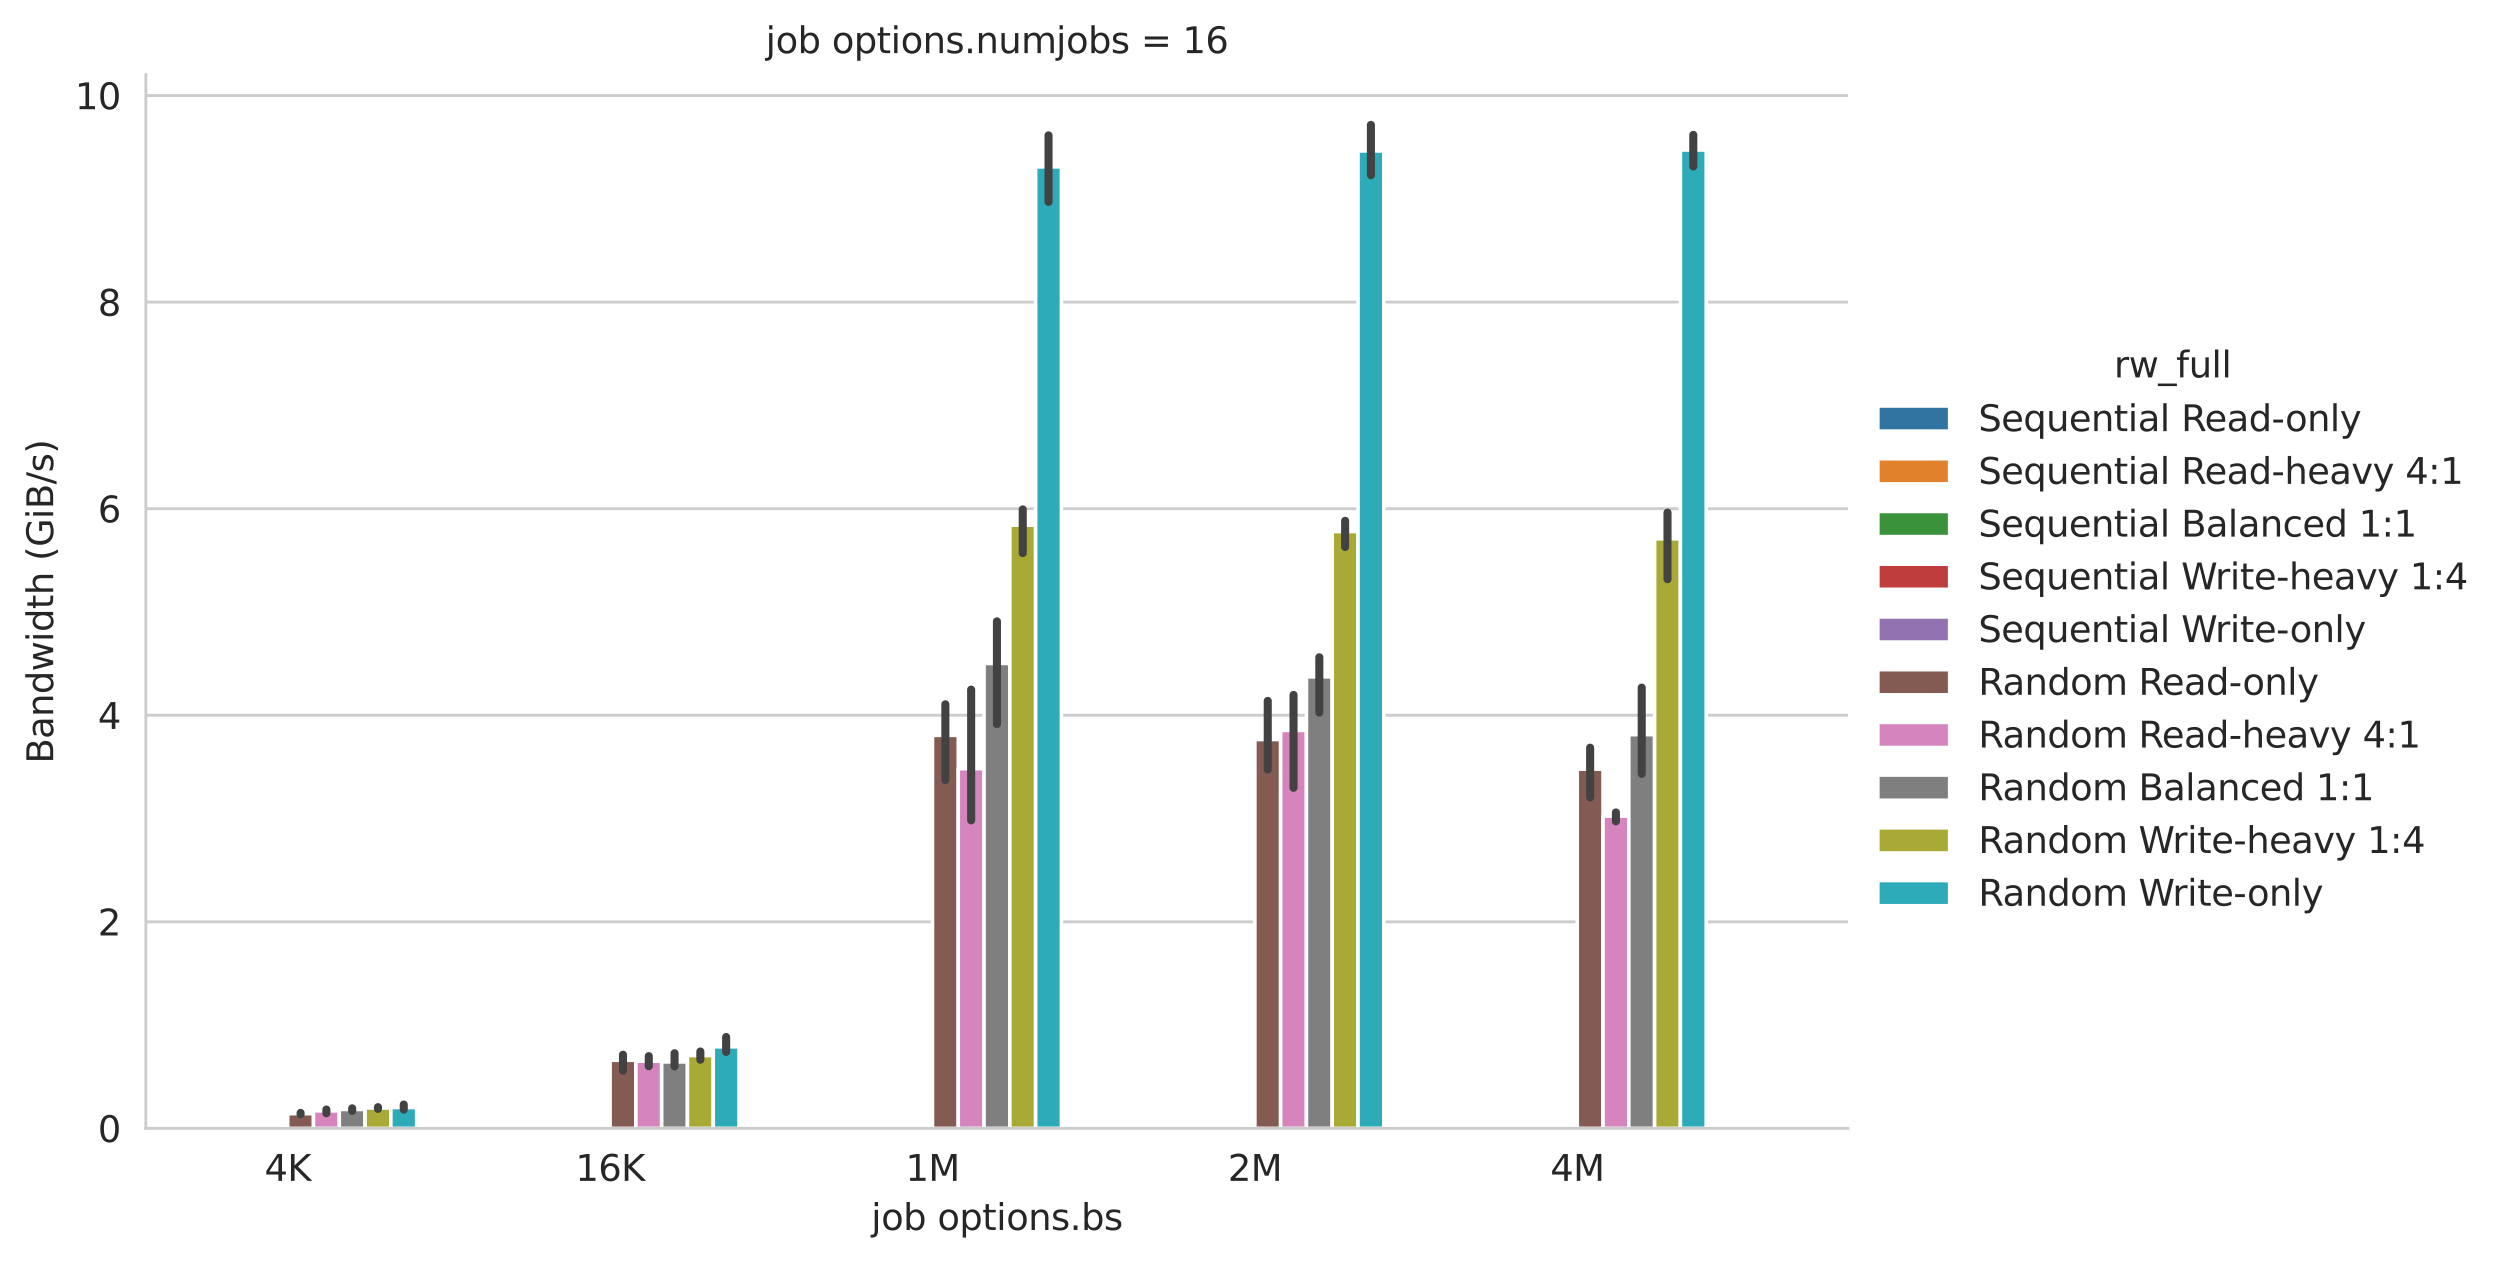<?xml version="1.0" encoding="utf-8" standalone="no"?>
<!DOCTYPE svg PUBLIC "-//W3C//DTD SVG 1.1//EN"
  "http://www.w3.org/Graphics/SVG/1.1/DTD/svg11.dtd">
<svg xmlns:xlink="http://www.w3.org/1999/xlink" width="695.94pt" height="351.675pt" viewBox="0 0 695.94 351.675" xmlns="http://www.w3.org/2000/svg" version="1.1">
 <defs>
  <style type="text/css">*{stroke-linejoin: round; stroke-linecap: butt}</style>
 </defs>
 <g id="figure_1">
  <g id="patch_1">
   <path d="M 0 351.675 
L 695.94 351.675 
L 695.94 0 
L 0 0 
z
" style="fill: #ffffff"/>
  </g>
  <g id="axes_1">
   <g id="patch_2">
    <path d="M 40.603 314.118 
L 514.449 314.118 
L 514.449 20.798 
L 40.603 20.798 
z
" style="fill: #ffffff"/>
   </g>
   <g id="matplotlib.axis_1">
    <g id="xtick_1">
     <g id="text_1">
      <!-- 4K -->
      <g style="fill: #262626" transform="translate(73.63 328.717) scale(0.1 -0.1)">
       <defs>
        <path id="DejaVuSans-34" d="M 2419 4116 
L 825 1625 
L 2419 1625 
L 2419 4116 
z
M 2253 4666 
L 3047 4666 
L 3047 1625 
L 3713 1625 
L 3713 1100 
L 3047 1100 
L 3047 0 
L 2419 0 
L 2419 1100 
L 313 1100 
L 313 1709 
L 2253 4666 
z
" transform="scale(0.016)"/>
        <path id="DejaVuSans-4b" d="M 628 4666 
L 1259 4666 
L 1259 2694 
L 3353 4666 
L 4166 4666 
L 1850 2491 
L 4331 0 
L 3500 0 
L 1259 2247 
L 1259 0 
L 628 0 
L 628 4666 
z
" transform="scale(0.016)"/>
       </defs>
       <use xlink:href="#DejaVuSans-34"/>
       <use xlink:href="#DejaVuSans-4b" x="63.623"/>
      </g>
     </g>
    </g>
    <g id="xtick_2">
     <g id="text_2">
      <!-- 16K -->
      <g style="fill: #262626" transform="translate(160.192 328.717) scale(0.1 -0.1)">
       <defs>
        <path id="DejaVuSans-31" d="M 794 531 
L 1825 531 
L 1825 4091 
L 703 3866 
L 703 4441 
L 1819 4666 
L 2450 4666 
L 2450 531 
L 3481 531 
L 3481 0 
L 794 0 
L 794 531 
z
" transform="scale(0.016)"/>
        <path id="DejaVuSans-36" d="M 2113 2584 
Q 1688 2584 1439 2293 
Q 1191 2003 1191 1497 
Q 1191 994 1439 701 
Q 1688 409 2113 409 
Q 2538 409 2786 701 
Q 3034 994 3034 1497 
Q 3034 2003 2786 2293 
Q 2538 2584 2113 2584 
z
M 3366 4563 
L 3366 3988 
Q 3128 4100 2886 4159 
Q 2644 4219 2406 4219 
Q 1781 4219 1451 3797 
Q 1122 3375 1075 2522 
Q 1259 2794 1537 2939 
Q 1816 3084 2150 3084 
Q 2853 3084 3261 2657 
Q 3669 2231 3669 1497 
Q 3669 778 3244 343 
Q 2819 -91 2113 -91 
Q 1303 -91 875 529 
Q 447 1150 447 2328 
Q 447 3434 972 4092 
Q 1497 4750 2381 4750 
Q 2619 4750 2861 4703 
Q 3103 4656 3366 4563 
z
" transform="scale(0.016)"/>
       </defs>
       <use xlink:href="#DejaVuSans-31"/>
       <use xlink:href="#DejaVuSans-36" x="63.623"/>
       <use xlink:href="#DejaVuSans-4b" x="127.246"/>
      </g>
     </g>
    </g>
    <g id="xtick_3">
     <g id="text_3">
      <!-- 1M -->
      <g style="fill: #262626" transform="translate(252.082 328.717) scale(0.1 -0.1)">
       <defs>
        <path id="DejaVuSans-4d" d="M 628 4666 
L 1569 4666 
L 2759 1491 
L 3956 4666 
L 4897 4666 
L 4897 0 
L 4281 0 
L 4281 4097 
L 3078 897 
L 2444 897 
L 1241 4097 
L 1241 0 
L 628 0 
L 628 4666 
z
" transform="scale(0.016)"/>
       </defs>
       <use xlink:href="#DejaVuSans-31"/>
       <use xlink:href="#DejaVuSans-4d" x="63.623"/>
      </g>
     </g>
    </g>
    <g id="xtick_4">
     <g id="text_4">
      <!-- 2M -->
      <g style="fill: #262626" transform="translate(341.825 328.717) scale(0.1 -0.1)">
       <defs>
        <path id="DejaVuSans-32" d="M 1228 531 
L 3431 531 
L 3431 0 
L 469 0 
L 469 531 
Q 828 903 1448 1529 
Q 2069 2156 2228 2338 
Q 2531 2678 2651 2914 
Q 2772 3150 2772 3378 
Q 2772 3750 2511 3984 
Q 2250 4219 1831 4219 
Q 1534 4219 1204 4116 
Q 875 4013 500 3803 
L 500 4441 
Q 881 4594 1212 4672 
Q 1544 4750 1819 4750 
Q 2544 4750 2975 4387 
Q 3406 4025 3406 3419 
Q 3406 3131 3298 2873 
Q 3191 2616 2906 2266 
Q 2828 2175 2409 1742 
Q 1991 1309 1228 531 
z
" transform="scale(0.016)"/>
       </defs>
       <use xlink:href="#DejaVuSans-32"/>
       <use xlink:href="#DejaVuSans-4d" x="63.623"/>
      </g>
     </g>
    </g>
    <g id="xtick_5">
     <g id="text_5">
      <!-- 4M -->
      <g style="fill: #262626" transform="translate(431.569 328.717) scale(0.1 -0.1)">
       <use xlink:href="#DejaVuSans-34"/>
       <use xlink:href="#DejaVuSans-4d" x="63.623"/>
      </g>
     </g>
    </g>
    <g id="text_6">
     <!-- job options.bs -->
     <g style="fill: #262626" transform="translate(242.531 342.395) scale(0.1 -0.1)">
      <defs>
       <path id="DejaVuSans-6a" d="M 603 3500 
L 1178 3500 
L 1178 -63 
Q 1178 -731 923 -1031 
Q 669 -1331 103 -1331 
L -116 -1331 
L -116 -844 
L 38 -844 
Q 366 -844 484 -692 
Q 603 -541 603 -63 
L 603 3500 
z
M 603 4863 
L 1178 4863 
L 1178 4134 
L 603 4134 
L 603 4863 
z
" transform="scale(0.016)"/>
       <path id="DejaVuSans-6f" d="M 1959 3097 
Q 1497 3097 1228 2736 
Q 959 2375 959 1747 
Q 959 1119 1226 758 
Q 1494 397 1959 397 
Q 2419 397 2687 759 
Q 2956 1122 2956 1747 
Q 2956 2369 2687 2733 
Q 2419 3097 1959 3097 
z
M 1959 3584 
Q 2709 3584 3137 3096 
Q 3566 2609 3566 1747 
Q 3566 888 3137 398 
Q 2709 -91 1959 -91 
Q 1206 -91 779 398 
Q 353 888 353 1747 
Q 353 2609 779 3096 
Q 1206 3584 1959 3584 
z
" transform="scale(0.016)"/>
       <path id="DejaVuSans-62" d="M 3116 1747 
Q 3116 2381 2855 2742 
Q 2594 3103 2138 3103 
Q 1681 3103 1420 2742 
Q 1159 2381 1159 1747 
Q 1159 1113 1420 752 
Q 1681 391 2138 391 
Q 2594 391 2855 752 
Q 3116 1113 3116 1747 
z
M 1159 2969 
Q 1341 3281 1617 3432 
Q 1894 3584 2278 3584 
Q 2916 3584 3314 3078 
Q 3713 2572 3713 1747 
Q 3713 922 3314 415 
Q 2916 -91 2278 -91 
Q 1894 -91 1617 61 
Q 1341 213 1159 525 
L 1159 0 
L 581 0 
L 581 4863 
L 1159 4863 
L 1159 2969 
z
" transform="scale(0.016)"/>
       <path id="DejaVuSans-20" transform="scale(0.016)"/>
       <path id="DejaVuSans-70" d="M 1159 525 
L 1159 -1331 
L 581 -1331 
L 581 3500 
L 1159 3500 
L 1159 2969 
Q 1341 3281 1617 3432 
Q 1894 3584 2278 3584 
Q 2916 3584 3314 3078 
Q 3713 2572 3713 1747 
Q 3713 922 3314 415 
Q 2916 -91 2278 -91 
Q 1894 -91 1617 61 
Q 1341 213 1159 525 
z
M 3116 1747 
Q 3116 2381 2855 2742 
Q 2594 3103 2138 3103 
Q 1681 3103 1420 2742 
Q 1159 2381 1159 1747 
Q 1159 1113 1420 752 
Q 1681 391 2138 391 
Q 2594 391 2855 752 
Q 3116 1113 3116 1747 
z
" transform="scale(0.016)"/>
       <path id="DejaVuSans-74" d="M 1172 4494 
L 1172 3500 
L 2356 3500 
L 2356 3053 
L 1172 3053 
L 1172 1153 
Q 1172 725 1289 603 
Q 1406 481 1766 481 
L 2356 481 
L 2356 0 
L 1766 0 
Q 1100 0 847 248 
Q 594 497 594 1153 
L 594 3053 
L 172 3053 
L 172 3500 
L 594 3500 
L 594 4494 
L 1172 4494 
z
" transform="scale(0.016)"/>
       <path id="DejaVuSans-69" d="M 603 3500 
L 1178 3500 
L 1178 0 
L 603 0 
L 603 3500 
z
M 603 4863 
L 1178 4863 
L 1178 4134 
L 603 4134 
L 603 4863 
z
" transform="scale(0.016)"/>
       <path id="DejaVuSans-6e" d="M 3513 2113 
L 3513 0 
L 2938 0 
L 2938 2094 
Q 2938 2591 2744 2837 
Q 2550 3084 2163 3084 
Q 1697 3084 1428 2787 
Q 1159 2491 1159 1978 
L 1159 0 
L 581 0 
L 581 3500 
L 1159 3500 
L 1159 2956 
Q 1366 3272 1645 3428 
Q 1925 3584 2291 3584 
Q 2894 3584 3203 3211 
Q 3513 2838 3513 2113 
z
" transform="scale(0.016)"/>
       <path id="DejaVuSans-73" d="M 2834 3397 
L 2834 2853 
Q 2591 2978 2328 3040 
Q 2066 3103 1784 3103 
Q 1356 3103 1142 2972 
Q 928 2841 928 2578 
Q 928 2378 1081 2264 
Q 1234 2150 1697 2047 
L 1894 2003 
Q 2506 1872 2764 1633 
Q 3022 1394 3022 966 
Q 3022 478 2636 193 
Q 2250 -91 1575 -91 
Q 1294 -91 989 -36 
Q 684 19 347 128 
L 347 722 
Q 666 556 975 473 
Q 1284 391 1588 391 
Q 1994 391 2212 530 
Q 2431 669 2431 922 
Q 2431 1156 2273 1281 
Q 2116 1406 1581 1522 
L 1381 1569 
Q 847 1681 609 1914 
Q 372 2147 372 2553 
Q 372 3047 722 3315 
Q 1072 3584 1716 3584 
Q 2034 3584 2315 3537 
Q 2597 3491 2834 3397 
z
" transform="scale(0.016)"/>
       <path id="DejaVuSans-2e" d="M 684 794 
L 1344 794 
L 1344 0 
L 684 0 
L 684 794 
z
" transform="scale(0.016)"/>
      </defs>
      <use xlink:href="#DejaVuSans-6a"/>
      <use xlink:href="#DejaVuSans-6f" x="27.783"/>
      <use xlink:href="#DejaVuSans-62" x="88.965"/>
      <use xlink:href="#DejaVuSans-20" x="152.441"/>
      <use xlink:href="#DejaVuSans-6f" x="184.229"/>
      <use xlink:href="#DejaVuSans-70" x="245.41"/>
      <use xlink:href="#DejaVuSans-74" x="308.887"/>
      <use xlink:href="#DejaVuSans-69" x="348.096"/>
      <use xlink:href="#DejaVuSans-6f" x="375.879"/>
      <use xlink:href="#DejaVuSans-6e" x="437.061"/>
      <use xlink:href="#DejaVuSans-73" x="500.439"/>
      <use xlink:href="#DejaVuSans-2e" x="552.539"/>
      <use xlink:href="#DejaVuSans-62" x="584.326"/>
      <use xlink:href="#DejaVuSans-73" x="647.803"/>
     </g>
    </g>
   </g>
   <g id="matplotlib.axis_2">
    <g id="ytick_1">
     <g id="line2d_1">
      <path d="M 40.603 314.118 
L 514.449 314.118 
" clip-path="url(#pa5bc2e6217)" style="fill: none; stroke: #cccccc; stroke-width: 0.8; stroke-linecap: round"/>
     </g>
     <g id="text_7">
      <!-- 0 -->
      <g style="fill: #262626" transform="translate(27.241 317.918) scale(0.1 -0.1)">
       <defs>
        <path id="DejaVuSans-30" d="M 2034 4250 
Q 1547 4250 1301 3770 
Q 1056 3291 1056 2328 
Q 1056 1369 1301 889 
Q 1547 409 2034 409 
Q 2525 409 2770 889 
Q 3016 1369 3016 2328 
Q 3016 3291 2770 3770 
Q 2525 4250 2034 4250 
z
M 2034 4750 
Q 2819 4750 3233 4129 
Q 3647 3509 3647 2328 
Q 3647 1150 3233 529 
Q 2819 -91 2034 -91 
Q 1250 -91 836 529 
Q 422 1150 422 2328 
Q 422 3509 836 4129 
Q 1250 4750 2034 4750 
z
" transform="scale(0.016)"/>
       </defs>
       <use xlink:href="#DejaVuSans-30"/>
      </g>
     </g>
    </g>
    <g id="ytick_2">
     <g id="line2d_2">
      <path d="M 40.603 256.615 
L 514.449 256.615 
" clip-path="url(#pa5bc2e6217)" style="fill: none; stroke: #cccccc; stroke-width: 0.8; stroke-linecap: round"/>
     </g>
     <g id="text_8">
      <!-- 2 -->
      <g style="fill: #262626" transform="translate(27.241 260.414) scale(0.1 -0.1)">
       <use xlink:href="#DejaVuSans-32"/>
      </g>
     </g>
    </g>
    <g id="ytick_3">
     <g id="line2d_3">
      <path d="M 40.603 199.111 
L 514.449 199.111 
" clip-path="url(#pa5bc2e6217)" style="fill: none; stroke: #cccccc; stroke-width: 0.8; stroke-linecap: round"/>
     </g>
     <g id="text_9">
      <!-- 4 -->
      <g style="fill: #262626" transform="translate(27.241 202.911) scale(0.1 -0.1)">
       <use xlink:href="#DejaVuSans-34"/>
      </g>
     </g>
    </g>
    <g id="ytick_4">
     <g id="line2d_4">
      <path d="M 40.603 141.608 
L 514.449 141.608 
" clip-path="url(#pa5bc2e6217)" style="fill: none; stroke: #cccccc; stroke-width: 0.8; stroke-linecap: round"/>
     </g>
     <g id="text_10">
      <!-- 6 -->
      <g style="fill: #262626" transform="translate(27.241 145.407) scale(0.1 -0.1)">
       <use xlink:href="#DejaVuSans-36"/>
      </g>
     </g>
    </g>
    <g id="ytick_5">
     <g id="line2d_5">
      <path d="M 40.603 84.104 
L 514.449 84.104 
" clip-path="url(#pa5bc2e6217)" style="fill: none; stroke: #cccccc; stroke-width: 0.8; stroke-linecap: round"/>
     </g>
     <g id="text_11">
      <!-- 8 -->
      <g style="fill: #262626" transform="translate(27.241 87.903) scale(0.1 -0.1)">
       <defs>
        <path id="DejaVuSans-38" d="M 2034 2216 
Q 1584 2216 1326 1975 
Q 1069 1734 1069 1313 
Q 1069 891 1326 650 
Q 1584 409 2034 409 
Q 2484 409 2743 651 
Q 3003 894 3003 1313 
Q 3003 1734 2745 1975 
Q 2488 2216 2034 2216 
z
M 1403 2484 
Q 997 2584 770 2862 
Q 544 3141 544 3541 
Q 544 4100 942 4425 
Q 1341 4750 2034 4750 
Q 2731 4750 3128 4425 
Q 3525 4100 3525 3541 
Q 3525 3141 3298 2862 
Q 3072 2584 2669 2484 
Q 3125 2378 3379 2068 
Q 3634 1759 3634 1313 
Q 3634 634 3220 271 
Q 2806 -91 2034 -91 
Q 1263 -91 848 271 
Q 434 634 434 1313 
Q 434 1759 690 2068 
Q 947 2378 1403 2484 
z
M 1172 3481 
Q 1172 3119 1398 2916 
Q 1625 2713 2034 2713 
Q 2441 2713 2670 2916 
Q 2900 3119 2900 3481 
Q 2900 3844 2670 4047 
Q 2441 4250 2034 4250 
Q 1625 4250 1398 4047 
Q 1172 3844 1172 3481 
z
" transform="scale(0.016)"/>
       </defs>
       <use xlink:href="#DejaVuSans-38"/>
      </g>
     </g>
    </g>
    <g id="ytick_6">
     <g id="line2d_6">
      <path d="M 40.603 26.601 
L 514.449 26.601 
" clip-path="url(#pa5bc2e6217)" style="fill: none; stroke: #cccccc; stroke-width: 0.8; stroke-linecap: round"/>
     </g>
     <g id="text_12">
      <!-- 10 -->
      <g style="fill: #262626" transform="translate(20.878 30.4) scale(0.1 -0.1)">
       <use xlink:href="#DejaVuSans-31"/>
       <use xlink:href="#DejaVuSans-30" x="63.623"/>
      </g>
     </g>
    </g>
    <g id="text_13">
     <!-- Bandwidth (GiB/s) -->
     <g style="fill: #262626" transform="translate(14.798 212.551) rotate(-90) scale(0.1 -0.1)">
      <defs>
       <path id="DejaVuSans-42" d="M 1259 2228 
L 1259 519 
L 2272 519 
Q 2781 519 3026 730 
Q 3272 941 3272 1375 
Q 3272 1813 3026 2020 
Q 2781 2228 2272 2228 
L 1259 2228 
z
M 1259 4147 
L 1259 2741 
L 2194 2741 
Q 2656 2741 2882 2914 
Q 3109 3088 3109 3444 
Q 3109 3797 2882 3972 
Q 2656 4147 2194 4147 
L 1259 4147 
z
M 628 4666 
L 2241 4666 
Q 2963 4666 3353 4366 
Q 3744 4066 3744 3513 
Q 3744 3084 3544 2831 
Q 3344 2578 2956 2516 
Q 3422 2416 3680 2098 
Q 3938 1781 3938 1306 
Q 3938 681 3513 340 
Q 3088 0 2303 0 
L 628 0 
L 628 4666 
z
" transform="scale(0.016)"/>
       <path id="DejaVuSans-61" d="M 2194 1759 
Q 1497 1759 1228 1600 
Q 959 1441 959 1056 
Q 959 750 1161 570 
Q 1363 391 1709 391 
Q 2188 391 2477 730 
Q 2766 1069 2766 1631 
L 2766 1759 
L 2194 1759 
z
M 3341 1997 
L 3341 0 
L 2766 0 
L 2766 531 
Q 2569 213 2275 61 
Q 1981 -91 1556 -91 
Q 1019 -91 701 211 
Q 384 513 384 1019 
Q 384 1609 779 1909 
Q 1175 2209 1959 2209 
L 2766 2209 
L 2766 2266 
Q 2766 2663 2505 2880 
Q 2244 3097 1772 3097 
Q 1472 3097 1187 3025 
Q 903 2953 641 2809 
L 641 3341 
Q 956 3463 1253 3523 
Q 1550 3584 1831 3584 
Q 2591 3584 2966 3190 
Q 3341 2797 3341 1997 
z
" transform="scale(0.016)"/>
       <path id="DejaVuSans-64" d="M 2906 2969 
L 2906 4863 
L 3481 4863 
L 3481 0 
L 2906 0 
L 2906 525 
Q 2725 213 2448 61 
Q 2172 -91 1784 -91 
Q 1150 -91 751 415 
Q 353 922 353 1747 
Q 353 2572 751 3078 
Q 1150 3584 1784 3584 
Q 2172 3584 2448 3432 
Q 2725 3281 2906 2969 
z
M 947 1747 
Q 947 1113 1208 752 
Q 1469 391 1925 391 
Q 2381 391 2643 752 
Q 2906 1113 2906 1747 
Q 2906 2381 2643 2742 
Q 2381 3103 1925 3103 
Q 1469 3103 1208 2742 
Q 947 2381 947 1747 
z
" transform="scale(0.016)"/>
       <path id="DejaVuSans-77" d="M 269 3500 
L 844 3500 
L 1563 769 
L 2278 3500 
L 2956 3500 
L 3675 769 
L 4391 3500 
L 4966 3500 
L 4050 0 
L 3372 0 
L 2619 2869 
L 1863 0 
L 1184 0 
L 269 3500 
z
" transform="scale(0.016)"/>
       <path id="DejaVuSans-68" d="M 3513 2113 
L 3513 0 
L 2938 0 
L 2938 2094 
Q 2938 2591 2744 2837 
Q 2550 3084 2163 3084 
Q 1697 3084 1428 2787 
Q 1159 2491 1159 1978 
L 1159 0 
L 581 0 
L 581 4863 
L 1159 4863 
L 1159 2956 
Q 1366 3272 1645 3428 
Q 1925 3584 2291 3584 
Q 2894 3584 3203 3211 
Q 3513 2838 3513 2113 
z
" transform="scale(0.016)"/>
       <path id="DejaVuSans-28" d="M 1984 4856 
Q 1566 4138 1362 3434 
Q 1159 2731 1159 2009 
Q 1159 1288 1364 580 
Q 1569 -128 1984 -844 
L 1484 -844 
Q 1016 -109 783 600 
Q 550 1309 550 2009 
Q 550 2706 781 3412 
Q 1013 4119 1484 4856 
L 1984 4856 
z
" transform="scale(0.016)"/>
       <path id="DejaVuSans-47" d="M 3809 666 
L 3809 1919 
L 2778 1919 
L 2778 2438 
L 4434 2438 
L 4434 434 
Q 4069 175 3628 42 
Q 3188 -91 2688 -91 
Q 1594 -91 976 548 
Q 359 1188 359 2328 
Q 359 3472 976 4111 
Q 1594 4750 2688 4750 
Q 3144 4750 3555 4637 
Q 3966 4525 4313 4306 
L 4313 3634 
Q 3963 3931 3569 4081 
Q 3175 4231 2741 4231 
Q 1884 4231 1454 3753 
Q 1025 3275 1025 2328 
Q 1025 1384 1454 906 
Q 1884 428 2741 428 
Q 3075 428 3337 486 
Q 3600 544 3809 666 
z
" transform="scale(0.016)"/>
       <path id="DejaVuSans-2f" d="M 1625 4666 
L 2156 4666 
L 531 -594 
L 0 -594 
L 1625 4666 
z
" transform="scale(0.016)"/>
       <path id="DejaVuSans-29" d="M 513 4856 
L 1013 4856 
Q 1481 4119 1714 3412 
Q 1947 2706 1947 2009 
Q 1947 1309 1714 600 
Q 1481 -109 1013 -844 
L 513 -844 
Q 928 -128 1133 580 
Q 1338 1288 1338 2009 
Q 1338 2731 1133 3434 
Q 928 4138 513 4856 
z
" transform="scale(0.016)"/>
      </defs>
      <use xlink:href="#DejaVuSans-42"/>
      <use xlink:href="#DejaVuSans-61" x="68.604"/>
      <use xlink:href="#DejaVuSans-6e" x="129.883"/>
      <use xlink:href="#DejaVuSans-64" x="193.262"/>
      <use xlink:href="#DejaVuSans-77" x="256.738"/>
      <use xlink:href="#DejaVuSans-69" x="338.525"/>
      <use xlink:href="#DejaVuSans-64" x="366.309"/>
      <use xlink:href="#DejaVuSans-74" x="429.785"/>
      <use xlink:href="#DejaVuSans-68" x="468.994"/>
      <use xlink:href="#DejaVuSans-20" x="532.373"/>
      <use xlink:href="#DejaVuSans-28" x="564.16"/>
      <use xlink:href="#DejaVuSans-47" x="603.174"/>
      <use xlink:href="#DejaVuSans-69" x="680.664"/>
      <use xlink:href="#DejaVuSans-42" x="708.447"/>
      <use xlink:href="#DejaVuSans-2f" x="777.051"/>
      <use xlink:href="#DejaVuSans-73" x="810.742"/>
      <use xlink:href="#DejaVuSans-29" x="862.842"/>
     </g>
    </g>
   </g>
   <g id="patch_3">
    <path d="M 80.09 314.118 
L 87.27 314.118 
L 87.27 310.023 
L 80.09 310.023 
z
" clip-path="url(#pa5bc2e6217)" style="fill: #845b53; stroke: #ffffff; stroke-linejoin: miter"/>
   </g>
   <g id="patch_4">
    <path d="M 169.834 314.118 
L 177.013 314.118 
L 177.013 295.146 
L 169.834 295.146 
z
" clip-path="url(#pa5bc2e6217)" style="fill: #845b53; stroke: #ffffff; stroke-linejoin: miter"/>
   </g>
   <g id="patch_5">
    <path d="M 259.577 314.118 
L 266.757 314.118 
L 266.757 204.694 
L 259.577 204.694 
z
" clip-path="url(#pa5bc2e6217)" style="fill: #845b53; stroke: #ffffff; stroke-linejoin: miter"/>
   </g>
   <g id="patch_6">
    <path d="M 349.321 314.118 
L 356.5 314.118 
L 356.5 205.873 
L 349.321 205.873 
z
" clip-path="url(#pa5bc2e6217)" style="fill: #845b53; stroke: #ffffff; stroke-linejoin: miter"/>
   </g>
   <g id="patch_7">
    <path d="M 439.064 314.118 
L 446.244 314.118 
L 446.244 214.13 
L 439.064 214.13 
z
" clip-path="url(#pa5bc2e6217)" style="fill: #845b53; stroke: #ffffff; stroke-linejoin: miter"/>
   </g>
   <g id="patch_8">
    <path d="M 87.27 314.118 
L 94.449 314.118 
L 94.449 309.241 
L 87.27 309.241 
z
" clip-path="url(#pa5bc2e6217)" style="fill: #d684bd; stroke: #ffffff; stroke-linejoin: miter"/>
   </g>
   <g id="patch_9">
    <path d="M 177.013 314.118 
L 184.193 314.118 
L 184.193 295.41 
L 177.013 295.41 
z
" clip-path="url(#pa5bc2e6217)" style="fill: #d684bd; stroke: #ffffff; stroke-linejoin: miter"/>
   </g>
   <g id="patch_10">
    <path d="M 266.757 314.118 
L 273.936 314.118 
L 273.936 213.98 
L 266.757 213.98 
z
" clip-path="url(#pa5bc2e6217)" style="fill: #d684bd; stroke: #ffffff; stroke-linejoin: miter"/>
   </g>
   <g id="patch_11">
    <path d="M 356.5 314.118 
L 363.68 314.118 
L 363.68 203.333 
L 356.5 203.333 
z
" clip-path="url(#pa5bc2e6217)" style="fill: #d684bd; stroke: #ffffff; stroke-linejoin: miter"/>
   </g>
   <g id="patch_12">
    <path d="M 446.244 314.118 
L 453.423 314.118 
L 453.423 227.196 
L 446.244 227.196 
z
" clip-path="url(#pa5bc2e6217)" style="fill: #d684bd; stroke: #ffffff; stroke-linejoin: miter"/>
   </g>
   <g id="patch_13">
    <path d="M 94.449 314.118 
L 101.629 314.118 
L 101.629 308.853 
L 94.449 308.853 
z
" clip-path="url(#pa5bc2e6217)" style="fill: #7f7f7f; stroke: #ffffff; stroke-linejoin: miter"/>
   </g>
   <g id="patch_14">
    <path d="M 184.193 314.118 
L 191.372 314.118 
L 191.372 295.623 
L 184.193 295.623 
z
" clip-path="url(#pa5bc2e6217)" style="fill: #7f7f7f; stroke: #ffffff; stroke-linejoin: miter"/>
   </g>
   <g id="patch_15">
    <path d="M 273.936 314.118 
L 281.116 314.118 
L 281.116 184.697 
L 273.936 184.697 
z
" clip-path="url(#pa5bc2e6217)" style="fill: #7f7f7f; stroke: #ffffff; stroke-linejoin: miter"/>
   </g>
   <g id="patch_16">
    <path d="M 363.68 314.118 
L 370.859 314.118 
L 370.859 188.421 
L 363.68 188.421 
z
" clip-path="url(#pa5bc2e6217)" style="fill: #7f7f7f; stroke: #ffffff; stroke-linejoin: miter"/>
   </g>
   <g id="patch_17">
    <path d="M 453.423 314.118 
L 460.603 314.118 
L 460.603 204.513 
L 453.423 204.513 
z
" clip-path="url(#pa5bc2e6217)" style="fill: #7f7f7f; stroke: #ffffff; stroke-linejoin: miter"/>
   </g>
   <g id="patch_18">
    <path d="M 101.629 314.118 
L 108.808 314.118 
L 108.808 308.439 
L 101.629 308.439 
z
" clip-path="url(#pa5bc2e6217)" style="fill: #a9aa35; stroke: #ffffff; stroke-linejoin: miter"/>
   </g>
   <g id="patch_19">
    <path d="M 191.372 314.118 
L 198.552 314.118 
L 198.552 293.844 
L 191.372 293.844 
z
" clip-path="url(#pa5bc2e6217)" style="fill: #a9aa35; stroke: #ffffff; stroke-linejoin: miter"/>
   </g>
   <g id="patch_20">
    <path d="M 281.116 314.118 
L 288.295 314.118 
L 288.295 146.21 
L 281.116 146.21 
z
" clip-path="url(#pa5bc2e6217)" style="fill: #a9aa35; stroke: #ffffff; stroke-linejoin: miter"/>
   </g>
   <g id="patch_21">
    <path d="M 370.859 314.118 
L 378.039 314.118 
L 378.039 147.97 
L 370.859 147.97 
z
" clip-path="url(#pa5bc2e6217)" style="fill: #a9aa35; stroke: #ffffff; stroke-linejoin: miter"/>
   </g>
   <g id="patch_22">
    <path d="M 460.603 314.118 
L 467.782 314.118 
L 467.782 149.984 
L 460.603 149.984 
z
" clip-path="url(#pa5bc2e6217)" style="fill: #a9aa35; stroke: #ffffff; stroke-linejoin: miter"/>
   </g>
   <g id="patch_23">
    <path d="M 108.808 314.118 
L 115.988 314.118 
L 115.988 308.307 
L 108.808 308.307 
z
" clip-path="url(#pa5bc2e6217)" style="fill: #2eabb8; stroke: #ffffff; stroke-linejoin: miter"/>
   </g>
   <g id="patch_24">
    <path d="M 198.552 314.118 
L 205.731 314.118 
L 205.731 291.403 
L 198.552 291.403 
z
" clip-path="url(#pa5bc2e6217)" style="fill: #2eabb8; stroke: #ffffff; stroke-linejoin: miter"/>
   </g>
   <g id="patch_25">
    <path d="M 288.295 314.118 
L 295.475 314.118 
L 295.475 46.444 
L 288.295 46.444 
z
" clip-path="url(#pa5bc2e6217)" style="fill: #2eabb8; stroke: #ffffff; stroke-linejoin: miter"/>
   </g>
   <g id="patch_26">
    <path d="M 378.039 314.118 
L 385.218 314.118 
L 385.218 42.011 
L 378.039 42.011 
z
" clip-path="url(#pa5bc2e6217)" style="fill: #2eabb8; stroke: #ffffff; stroke-linejoin: miter"/>
   </g>
   <g id="patch_27">
    <path d="M 467.782 314.118 
L 474.962 314.118 
L 474.962 41.757 
L 467.782 41.757 
z
" clip-path="url(#pa5bc2e6217)" style="fill: #2eabb8; stroke: #ffffff; stroke-linejoin: miter"/>
   </g>
   <g id="patch_28">
    <path d="M 80.09 314.118 
L 80.09 314.118 
L 80.09 314.118 
L 80.09 314.118 
z
" clip-path="url(#pa5bc2e6217)" style="fill: #3274a1; stroke: #ffffff; stroke-linejoin: miter"/>
   </g>
   <g id="patch_29">
    <path d="M 80.09 314.118 
L 80.09 314.118 
L 80.09 314.118 
L 80.09 314.118 
z
" clip-path="url(#pa5bc2e6217)" style="fill: #e1812c; stroke: #ffffff; stroke-linejoin: miter"/>
   </g>
   <g id="patch_30">
    <path d="M 80.09 314.118 
L 80.09 314.118 
L 80.09 314.118 
L 80.09 314.118 
z
" clip-path="url(#pa5bc2e6217)" style="fill: #3a923a; stroke: #ffffff; stroke-linejoin: miter"/>
   </g>
   <g id="patch_31">
    <path d="M 80.09 314.118 
L 80.09 314.118 
L 80.09 314.118 
L 80.09 314.118 
z
" clip-path="url(#pa5bc2e6217)" style="fill: #c03d3e; stroke: #ffffff; stroke-linejoin: miter"/>
   </g>
   <g id="patch_32">
    <path d="M 80.09 314.118 
L 80.09 314.118 
L 80.09 314.118 
L 80.09 314.118 
z
" clip-path="url(#pa5bc2e6217)" style="fill: #9372b2; stroke: #ffffff; stroke-linejoin: miter"/>
   </g>
   <g id="patch_33">
    <path d="M 80.09 314.118 
L 80.09 314.118 
L 80.09 314.118 
L 80.09 314.118 
z
" clip-path="url(#pa5bc2e6217)" style="fill: #845b53; stroke: #ffffff; stroke-linejoin: miter"/>
   </g>
   <g id="patch_34">
    <path d="M 80.09 314.118 
L 80.09 314.118 
L 80.09 314.118 
L 80.09 314.118 
z
" clip-path="url(#pa5bc2e6217)" style="fill: #d684bd; stroke: #ffffff; stroke-linejoin: miter"/>
   </g>
   <g id="patch_35">
    <path d="M 80.09 314.118 
L 80.09 314.118 
L 80.09 314.118 
L 80.09 314.118 
z
" clip-path="url(#pa5bc2e6217)" style="fill: #7f7f7f; stroke: #ffffff; stroke-linejoin: miter"/>
   </g>
   <g id="patch_36">
    <path d="M 80.09 314.118 
L 80.09 314.118 
L 80.09 314.118 
L 80.09 314.118 
z
" clip-path="url(#pa5bc2e6217)" style="fill: #a9aa35; stroke: #ffffff; stroke-linejoin: miter"/>
   </g>
   <g id="patch_37">
    <path d="M 80.09 314.118 
L 80.09 314.118 
L 80.09 314.118 
L 80.09 314.118 
z
" clip-path="url(#pa5bc2e6217)" style="fill: #2eabb8; stroke: #ffffff; stroke-linejoin: miter"/>
   </g>
   <g id="line2d_7">
    <path d="M 83.68 310.193 
L 83.68 309.807 
" clip-path="url(#pa5bc2e6217)" style="fill: none; stroke: #424242; stroke-width: 2.25; stroke-linecap: round"/>
   </g>
   <g id="line2d_8">
    <path d="M 173.424 298.026 
L 173.424 293.6 
" clip-path="url(#pa5bc2e6217)" style="fill: none; stroke: #424242; stroke-width: 2.25; stroke-linecap: round"/>
   </g>
   <g id="line2d_9">
    <path d="M 263.167 217.15 
L 263.167 196.059 
" clip-path="url(#pa5bc2e6217)" style="fill: none; stroke: #424242; stroke-width: 2.25; stroke-linecap: round"/>
   </g>
   <g id="line2d_10">
    <path d="M 352.91 214.2 
L 352.91 195.112 
" clip-path="url(#pa5bc2e6217)" style="fill: none; stroke: #424242; stroke-width: 2.25; stroke-linecap: round"/>
   </g>
   <g id="line2d_11">
    <path d="M 442.654 221.969 
L 442.654 208.141 
" clip-path="url(#pa5bc2e6217)" style="fill: none; stroke: #424242; stroke-width: 2.25; stroke-linecap: round"/>
   </g>
   <g id="line2d_12">
    <path d="M 90.859 309.905 
L 90.859 308.873 
" clip-path="url(#pa5bc2e6217)" style="fill: none; stroke: #424242; stroke-width: 2.25; stroke-linecap: round"/>
   </g>
   <g id="line2d_13">
    <path d="M 180.603 296.808 
L 180.603 294.009 
" clip-path="url(#pa5bc2e6217)" style="fill: none; stroke: #424242; stroke-width: 2.25; stroke-linecap: round"/>
   </g>
   <g id="line2d_14">
    <path d="M 270.346 228.375 
L 270.346 191.981 
" clip-path="url(#pa5bc2e6217)" style="fill: none; stroke: #424242; stroke-width: 2.25; stroke-linecap: round"/>
   </g>
   <g id="line2d_15">
    <path d="M 360.09 219.3 
L 360.09 193.448 
" clip-path="url(#pa5bc2e6217)" style="fill: none; stroke: #424242; stroke-width: 2.25; stroke-linecap: round"/>
   </g>
   <g id="line2d_16">
    <path d="M 449.833 228.634 
L 449.833 226.171 
" clip-path="url(#pa5bc2e6217)" style="fill: none; stroke: #424242; stroke-width: 2.25; stroke-linecap: round"/>
   </g>
   <g id="line2d_17">
    <path d="M 98.039 309.236 
L 98.039 308.532 
" clip-path="url(#pa5bc2e6217)" style="fill: none; stroke: #424242; stroke-width: 2.25; stroke-linecap: round"/>
   </g>
   <g id="line2d_18">
    <path d="M 187.782 296.848 
L 187.782 293.196 
" clip-path="url(#pa5bc2e6217)" style="fill: none; stroke: #424242; stroke-width: 2.25; stroke-linecap: round"/>
   </g>
   <g id="line2d_19">
    <path d="M 277.526 201.574 
L 277.526 172.977 
" clip-path="url(#pa5bc2e6217)" style="fill: none; stroke: #424242; stroke-width: 2.25; stroke-linecap: round"/>
   </g>
   <g id="line2d_20">
    <path d="M 367.269 198.362 
L 367.269 182.975 
" clip-path="url(#pa5bc2e6217)" style="fill: none; stroke: #424242; stroke-width: 2.25; stroke-linecap: round"/>
   </g>
   <g id="line2d_21">
    <path d="M 457.013 215.416 
L 457.013 191.415 
" clip-path="url(#pa5bc2e6217)" style="fill: none; stroke: #424242; stroke-width: 2.25; stroke-linecap: round"/>
   </g>
   <g id="line2d_22">
    <path d="M 105.218 308.693 
L 105.218 308.202 
" clip-path="url(#pa5bc2e6217)" style="fill: none; stroke: #424242; stroke-width: 2.25; stroke-linecap: round"/>
   </g>
   <g id="line2d_23">
    <path d="M 194.962 295.003 
L 194.962 292.715 
" clip-path="url(#pa5bc2e6217)" style="fill: none; stroke: #424242; stroke-width: 2.25; stroke-linecap: round"/>
   </g>
   <g id="line2d_24">
    <path d="M 284.705 153.968 
L 284.705 141.811 
" clip-path="url(#pa5bc2e6217)" style="fill: none; stroke: #424242; stroke-width: 2.25; stroke-linecap: round"/>
   </g>
   <g id="line2d_25">
    <path d="M 374.449 152.26 
L 374.449 144.98 
" clip-path="url(#pa5bc2e6217)" style="fill: none; stroke: #424242; stroke-width: 2.25; stroke-linecap: round"/>
   </g>
   <g id="line2d_26">
    <path d="M 464.192 161.23 
L 464.192 142.705 
" clip-path="url(#pa5bc2e6217)" style="fill: none; stroke: #424242; stroke-width: 2.25; stroke-linecap: round"/>
   </g>
   <g id="line2d_27">
    <path d="M 112.398 308.88 
L 112.398 307.482 
" clip-path="url(#pa5bc2e6217)" style="fill: none; stroke: #424242; stroke-width: 2.25; stroke-linecap: round"/>
   </g>
   <g id="line2d_28">
    <path d="M 202.141 292.834 
L 202.141 288.678 
" clip-path="url(#pa5bc2e6217)" style="fill: none; stroke: #424242; stroke-width: 2.25; stroke-linecap: round"/>
   </g>
   <g id="line2d_29">
    <path d="M 291.885 56.195 
L 291.885 37.681 
" clip-path="url(#pa5bc2e6217)" style="fill: none; stroke: #424242; stroke-width: 2.25; stroke-linecap: round"/>
   </g>
   <g id="line2d_30">
    <path d="M 381.628 48.772 
L 381.628 34.766 
" clip-path="url(#pa5bc2e6217)" style="fill: none; stroke: #424242; stroke-width: 2.25; stroke-linecap: round"/>
   </g>
   <g id="line2d_31">
    <path d="M 471.372 46.35 
L 471.372 37.545 
" clip-path="url(#pa5bc2e6217)" style="fill: none; stroke: #424242; stroke-width: 2.25; stroke-linecap: round"/>
   </g>
   <g id="patch_38">
    <path d="M 40.603 314.118 
L 40.603 20.798 
" style="fill: none; stroke: #cccccc; stroke-width: 0.8; stroke-linejoin: miter; stroke-linecap: square"/>
   </g>
   <g id="patch_39">
    <path d="M 40.603 314.118 
L 514.449 314.118 
" style="fill: none; stroke: #cccccc; stroke-width: 0.8; stroke-linejoin: miter; stroke-linecap: square"/>
   </g>
   <g id="text_14">
    <!-- job options.numjobs = 16 -->
    <g style="fill: #262626" transform="translate(213.144 14.798) scale(0.1 -0.1)">
     <defs>
      <path id="DejaVuSans-75" d="M 544 1381 
L 544 3500 
L 1119 3500 
L 1119 1403 
Q 1119 906 1312 657 
Q 1506 409 1894 409 
Q 2359 409 2629 706 
Q 2900 1003 2900 1516 
L 2900 3500 
L 3475 3500 
L 3475 0 
L 2900 0 
L 2900 538 
Q 2691 219 2414 64 
Q 2138 -91 1772 -91 
Q 1169 -91 856 284 
Q 544 659 544 1381 
z
M 1991 3584 
L 1991 3584 
z
" transform="scale(0.016)"/>
      <path id="DejaVuSans-6d" d="M 3328 2828 
Q 3544 3216 3844 3400 
Q 4144 3584 4550 3584 
Q 5097 3584 5394 3201 
Q 5691 2819 5691 2113 
L 5691 0 
L 5113 0 
L 5113 2094 
Q 5113 2597 4934 2840 
Q 4756 3084 4391 3084 
Q 3944 3084 3684 2787 
Q 3425 2491 3425 1978 
L 3425 0 
L 2847 0 
L 2847 2094 
Q 2847 2600 2669 2842 
Q 2491 3084 2119 3084 
Q 1678 3084 1418 2786 
Q 1159 2488 1159 1978 
L 1159 0 
L 581 0 
L 581 3500 
L 1159 3500 
L 1159 2956 
Q 1356 3278 1631 3431 
Q 1906 3584 2284 3584 
Q 2666 3584 2933 3390 
Q 3200 3197 3328 2828 
z
" transform="scale(0.016)"/>
      <path id="DejaVuSans-3d" d="M 678 2906 
L 4684 2906 
L 4684 2381 
L 678 2381 
L 678 2906 
z
M 678 1631 
L 4684 1631 
L 4684 1100 
L 678 1100 
L 678 1631 
z
" transform="scale(0.016)"/>
     </defs>
     <use xlink:href="#DejaVuSans-6a"/>
     <use xlink:href="#DejaVuSans-6f" x="27.783"/>
     <use xlink:href="#DejaVuSans-62" x="88.965"/>
     <use xlink:href="#DejaVuSans-20" x="152.441"/>
     <use xlink:href="#DejaVuSans-6f" x="184.229"/>
     <use xlink:href="#DejaVuSans-70" x="245.41"/>
     <use xlink:href="#DejaVuSans-74" x="308.887"/>
     <use xlink:href="#DejaVuSans-69" x="348.096"/>
     <use xlink:href="#DejaVuSans-6f" x="375.879"/>
     <use xlink:href="#DejaVuSans-6e" x="437.061"/>
     <use xlink:href="#DejaVuSans-73" x="500.439"/>
     <use xlink:href="#DejaVuSans-2e" x="552.539"/>
     <use xlink:href="#DejaVuSans-6e" x="584.326"/>
     <use xlink:href="#DejaVuSans-75" x="647.705"/>
     <use xlink:href="#DejaVuSans-6d" x="711.084"/>
     <use xlink:href="#DejaVuSans-6a" x="808.496"/>
     <use xlink:href="#DejaVuSans-6f" x="836.279"/>
     <use xlink:href="#DejaVuSans-62" x="897.461"/>
     <use xlink:href="#DejaVuSans-73" x="960.938"/>
     <use xlink:href="#DejaVuSans-20" x="1013.037"/>
     <use xlink:href="#DejaVuSans-3d" x="1044.824"/>
     <use xlink:href="#DejaVuSans-20" x="1128.613"/>
     <use xlink:href="#DejaVuSans-31" x="1160.4"/>
     <use xlink:href="#DejaVuSans-36" x="1224.023"/>
    </g>
   </g>
  </g>
  <g id="legend_1">
   <g id="text_15">
    <!-- rw_full -->
    <g style="fill: #262626" transform="translate(588.49 105.067) scale(0.1 -0.1)">
     <defs>
      <path id="DejaVuSans-72" d="M 2631 2963 
Q 2534 3019 2420 3045 
Q 2306 3072 2169 3072 
Q 1681 3072 1420 2755 
Q 1159 2438 1159 1844 
L 1159 0 
L 581 0 
L 581 3500 
L 1159 3500 
L 1159 2956 
Q 1341 3275 1631 3429 
Q 1922 3584 2338 3584 
Q 2397 3584 2469 3576 
Q 2541 3569 2628 3553 
L 2631 2963 
z
" transform="scale(0.016)"/>
      <path id="DejaVuSans-5f" d="M 3263 -1063 
L 3263 -1509 
L -63 -1509 
L -63 -1063 
L 3263 -1063 
z
" transform="scale(0.016)"/>
      <path id="DejaVuSans-66" d="M 2375 4863 
L 2375 4384 
L 1825 4384 
Q 1516 4384 1395 4259 
Q 1275 4134 1275 3809 
L 1275 3500 
L 2222 3500 
L 2222 3053 
L 1275 3053 
L 1275 0 
L 697 0 
L 697 3053 
L 147 3053 
L 147 3500 
L 697 3500 
L 697 3744 
Q 697 4328 969 4595 
Q 1241 4863 1831 4863 
L 2375 4863 
z
" transform="scale(0.016)"/>
      <path id="DejaVuSans-6c" d="M 603 4863 
L 1178 4863 
L 1178 0 
L 603 0 
L 603 4863 
z
" transform="scale(0.016)"/>
     </defs>
     <use xlink:href="#DejaVuSans-72"/>
     <use xlink:href="#DejaVuSans-77" x="41.113"/>
     <use xlink:href="#DejaVuSans-5f" x="122.9"/>
     <use xlink:href="#DejaVuSans-66" x="172.9"/>
     <use xlink:href="#DejaVuSans-75" x="208.105"/>
     <use xlink:href="#DejaVuSans-6c" x="271.484"/>
     <use xlink:href="#DejaVuSans-6c" x="299.268"/>
    </g>
   </g>
   <g id="patch_40">
    <path d="M 522.744 120.023 
L 542.744 120.023 
L 542.744 113.023 
L 522.744 113.023 
z
" style="fill: #3274a1; stroke: #ffffff; stroke-linejoin: miter"/>
   </g>
   <g id="text_16">
    <!-- Sequential Read-only -->
    <g style="fill: #262626" transform="translate(550.744 120.023) scale(0.1 -0.1)">
     <defs>
      <path id="DejaVuSans-53" d="M 3425 4513 
L 3425 3897 
Q 3066 4069 2747 4153 
Q 2428 4238 2131 4238 
Q 1616 4238 1336 4038 
Q 1056 3838 1056 3469 
Q 1056 3159 1242 3001 
Q 1428 2844 1947 2747 
L 2328 2669 
Q 3034 2534 3370 2195 
Q 3706 1856 3706 1288 
Q 3706 609 3251 259 
Q 2797 -91 1919 -91 
Q 1588 -91 1214 -16 
Q 841 59 441 206 
L 441 856 
Q 825 641 1194 531 
Q 1563 422 1919 422 
Q 2459 422 2753 634 
Q 3047 847 3047 1241 
Q 3047 1584 2836 1778 
Q 2625 1972 2144 2069 
L 1759 2144 
Q 1053 2284 737 2584 
Q 422 2884 422 3419 
Q 422 4038 858 4394 
Q 1294 4750 2059 4750 
Q 2388 4750 2728 4690 
Q 3069 4631 3425 4513 
z
" transform="scale(0.016)"/>
      <path id="DejaVuSans-65" d="M 3597 1894 
L 3597 1613 
L 953 1613 
Q 991 1019 1311 708 
Q 1631 397 2203 397 
Q 2534 397 2845 478 
Q 3156 559 3463 722 
L 3463 178 
Q 3153 47 2828 -22 
Q 2503 -91 2169 -91 
Q 1331 -91 842 396 
Q 353 884 353 1716 
Q 353 2575 817 3079 
Q 1281 3584 2069 3584 
Q 2775 3584 3186 3129 
Q 3597 2675 3597 1894 
z
M 3022 2063 
Q 3016 2534 2758 2815 
Q 2500 3097 2075 3097 
Q 1594 3097 1305 2825 
Q 1016 2553 972 2059 
L 3022 2063 
z
" transform="scale(0.016)"/>
      <path id="DejaVuSans-71" d="M 947 1747 
Q 947 1113 1208 752 
Q 1469 391 1925 391 
Q 2381 391 2643 752 
Q 2906 1113 2906 1747 
Q 2906 2381 2643 2742 
Q 2381 3103 1925 3103 
Q 1469 3103 1208 2742 
Q 947 2381 947 1747 
z
M 2906 525 
Q 2725 213 2448 61 
Q 2172 -91 1784 -91 
Q 1150 -91 751 415 
Q 353 922 353 1747 
Q 353 2572 751 3078 
Q 1150 3584 1784 3584 
Q 2172 3584 2448 3432 
Q 2725 3281 2906 2969 
L 2906 3500 
L 3481 3500 
L 3481 -1331 
L 2906 -1331 
L 2906 525 
z
" transform="scale(0.016)"/>
      <path id="DejaVuSans-52" d="M 2841 2188 
Q 3044 2119 3236 1894 
Q 3428 1669 3622 1275 
L 4263 0 
L 3584 0 
L 2988 1197 
Q 2756 1666 2539 1819 
Q 2322 1972 1947 1972 
L 1259 1972 
L 1259 0 
L 628 0 
L 628 4666 
L 2053 4666 
Q 2853 4666 3247 4331 
Q 3641 3997 3641 3322 
Q 3641 2881 3436 2590 
Q 3231 2300 2841 2188 
z
M 1259 4147 
L 1259 2491 
L 2053 2491 
Q 2509 2491 2742 2702 
Q 2975 2913 2975 3322 
Q 2975 3731 2742 3939 
Q 2509 4147 2053 4147 
L 1259 4147 
z
" transform="scale(0.016)"/>
      <path id="DejaVuSans-2d" d="M 313 2009 
L 1997 2009 
L 1997 1497 
L 313 1497 
L 313 2009 
z
" transform="scale(0.016)"/>
      <path id="DejaVuSans-79" d="M 2059 -325 
Q 1816 -950 1584 -1140 
Q 1353 -1331 966 -1331 
L 506 -1331 
L 506 -850 
L 844 -850 
Q 1081 -850 1212 -737 
Q 1344 -625 1503 -206 
L 1606 56 
L 191 3500 
L 800 3500 
L 1894 763 
L 2988 3500 
L 3597 3500 
L 2059 -325 
z
" transform="scale(0.016)"/>
     </defs>
     <use xlink:href="#DejaVuSans-53"/>
     <use xlink:href="#DejaVuSans-65" x="63.477"/>
     <use xlink:href="#DejaVuSans-71" x="125"/>
     <use xlink:href="#DejaVuSans-75" x="188.477"/>
     <use xlink:href="#DejaVuSans-65" x="251.855"/>
     <use xlink:href="#DejaVuSans-6e" x="313.379"/>
     <use xlink:href="#DejaVuSans-74" x="376.758"/>
     <use xlink:href="#DejaVuSans-69" x="415.967"/>
     <use xlink:href="#DejaVuSans-61" x="443.75"/>
     <use xlink:href="#DejaVuSans-6c" x="505.029"/>
     <use xlink:href="#DejaVuSans-20" x="532.812"/>
     <use xlink:href="#DejaVuSans-52" x="564.6"/>
     <use xlink:href="#DejaVuSans-65" x="629.582"/>
     <use xlink:href="#DejaVuSans-61" x="691.105"/>
     <use xlink:href="#DejaVuSans-64" x="752.385"/>
     <use xlink:href="#DejaVuSans-2d" x="815.861"/>
     <use xlink:href="#DejaVuSans-6f" x="853.82"/>
     <use xlink:href="#DejaVuSans-6e" x="915.002"/>
     <use xlink:href="#DejaVuSans-6c" x="978.381"/>
     <use xlink:href="#DejaVuSans-79" x="1006.164"/>
    </g>
   </g>
   <g id="patch_41">
    <path d="M 522.744 134.701 
L 542.744 134.701 
L 542.744 127.701 
L 522.744 127.701 
z
" style="fill: #e1812c; stroke: #ffffff; stroke-linejoin: miter"/>
   </g>
   <g id="text_17">
    <!-- Sequential Read-heavy 4:1 -->
    <g style="fill: #262626" transform="translate(550.744 134.701) scale(0.1 -0.1)">
     <defs>
      <path id="DejaVuSans-76" d="M 191 3500 
L 800 3500 
L 1894 563 
L 2988 3500 
L 3597 3500 
L 2284 0 
L 1503 0 
L 191 3500 
z
" transform="scale(0.016)"/>
      <path id="DejaVuSans-3a" d="M 750 794 
L 1409 794 
L 1409 0 
L 750 0 
L 750 794 
z
M 750 3309 
L 1409 3309 
L 1409 2516 
L 750 2516 
L 750 3309 
z
" transform="scale(0.016)"/>
     </defs>
     <use xlink:href="#DejaVuSans-53"/>
     <use xlink:href="#DejaVuSans-65" x="63.477"/>
     <use xlink:href="#DejaVuSans-71" x="125"/>
     <use xlink:href="#DejaVuSans-75" x="188.477"/>
     <use xlink:href="#DejaVuSans-65" x="251.855"/>
     <use xlink:href="#DejaVuSans-6e" x="313.379"/>
     <use xlink:href="#DejaVuSans-74" x="376.758"/>
     <use xlink:href="#DejaVuSans-69" x="415.967"/>
     <use xlink:href="#DejaVuSans-61" x="443.75"/>
     <use xlink:href="#DejaVuSans-6c" x="505.029"/>
     <use xlink:href="#DejaVuSans-20" x="532.812"/>
     <use xlink:href="#DejaVuSans-52" x="564.6"/>
     <use xlink:href="#DejaVuSans-65" x="629.582"/>
     <use xlink:href="#DejaVuSans-61" x="691.105"/>
     <use xlink:href="#DejaVuSans-64" x="752.385"/>
     <use xlink:href="#DejaVuSans-2d" x="815.861"/>
     <use xlink:href="#DejaVuSans-68" x="851.945"/>
     <use xlink:href="#DejaVuSans-65" x="915.324"/>
     <use xlink:href="#DejaVuSans-61" x="976.848"/>
     <use xlink:href="#DejaVuSans-76" x="1038.127"/>
     <use xlink:href="#DejaVuSans-79" x="1097.307"/>
     <use xlink:href="#DejaVuSans-20" x="1156.486"/>
     <use xlink:href="#DejaVuSans-34" x="1188.273"/>
     <use xlink:href="#DejaVuSans-3a" x="1251.896"/>
     <use xlink:href="#DejaVuSans-31" x="1285.588"/>
    </g>
   </g>
   <g id="patch_42">
    <path d="M 522.744 149.38 
L 542.744 149.38 
L 542.744 142.38 
L 522.744 142.38 
z
" style="fill: #3a923a; stroke: #ffffff; stroke-linejoin: miter"/>
   </g>
   <g id="text_18">
    <!-- Sequential Balanced 1:1 -->
    <g style="fill: #262626" transform="translate(550.744 149.38) scale(0.1 -0.1)">
     <defs>
      <path id="DejaVuSans-63" d="M 3122 3366 
L 3122 2828 
Q 2878 2963 2633 3030 
Q 2388 3097 2138 3097 
Q 1578 3097 1268 2742 
Q 959 2388 959 1747 
Q 959 1106 1268 751 
Q 1578 397 2138 397 
Q 2388 397 2633 464 
Q 2878 531 3122 666 
L 3122 134 
Q 2881 22 2623 -34 
Q 2366 -91 2075 -91 
Q 1284 -91 818 406 
Q 353 903 353 1747 
Q 353 2603 823 3093 
Q 1294 3584 2113 3584 
Q 2378 3584 2631 3529 
Q 2884 3475 3122 3366 
z
" transform="scale(0.016)"/>
     </defs>
     <use xlink:href="#DejaVuSans-53"/>
     <use xlink:href="#DejaVuSans-65" x="63.477"/>
     <use xlink:href="#DejaVuSans-71" x="125"/>
     <use xlink:href="#DejaVuSans-75" x="188.477"/>
     <use xlink:href="#DejaVuSans-65" x="251.855"/>
     <use xlink:href="#DejaVuSans-6e" x="313.379"/>
     <use xlink:href="#DejaVuSans-74" x="376.758"/>
     <use xlink:href="#DejaVuSans-69" x="415.967"/>
     <use xlink:href="#DejaVuSans-61" x="443.75"/>
     <use xlink:href="#DejaVuSans-6c" x="505.029"/>
     <use xlink:href="#DejaVuSans-20" x="532.812"/>
     <use xlink:href="#DejaVuSans-42" x="564.6"/>
     <use xlink:href="#DejaVuSans-61" x="633.203"/>
     <use xlink:href="#DejaVuSans-6c" x="694.482"/>
     <use xlink:href="#DejaVuSans-61" x="722.266"/>
     <use xlink:href="#DejaVuSans-6e" x="783.545"/>
     <use xlink:href="#DejaVuSans-63" x="846.924"/>
     <use xlink:href="#DejaVuSans-65" x="901.904"/>
     <use xlink:href="#DejaVuSans-64" x="963.428"/>
     <use xlink:href="#DejaVuSans-20" x="1026.904"/>
     <use xlink:href="#DejaVuSans-31" x="1058.691"/>
     <use xlink:href="#DejaVuSans-3a" x="1122.314"/>
     <use xlink:href="#DejaVuSans-31" x="1156.006"/>
    </g>
   </g>
   <g id="patch_43">
    <path d="M 522.744 164.058 
L 542.744 164.058 
L 542.744 157.058 
L 522.744 157.058 
z
" style="fill: #c03d3e; stroke: #ffffff; stroke-linejoin: miter"/>
   </g>
   <g id="text_19">
    <!-- Sequential Write-heavy 1:4 -->
    <g style="fill: #262626" transform="translate(550.744 164.058) scale(0.1 -0.1)">
     <defs>
      <path id="DejaVuSans-57" d="M 213 4666 
L 850 4666 
L 1831 722 
L 2809 4666 
L 3519 4666 
L 4500 722 
L 5478 4666 
L 6119 4666 
L 4947 0 
L 4153 0 
L 3169 4050 
L 2175 0 
L 1381 0 
L 213 4666 
z
" transform="scale(0.016)"/>
     </defs>
     <use xlink:href="#DejaVuSans-53"/>
     <use xlink:href="#DejaVuSans-65" x="63.477"/>
     <use xlink:href="#DejaVuSans-71" x="125"/>
     <use xlink:href="#DejaVuSans-75" x="188.477"/>
     <use xlink:href="#DejaVuSans-65" x="251.855"/>
     <use xlink:href="#DejaVuSans-6e" x="313.379"/>
     <use xlink:href="#DejaVuSans-74" x="376.758"/>
     <use xlink:href="#DejaVuSans-69" x="415.967"/>
     <use xlink:href="#DejaVuSans-61" x="443.75"/>
     <use xlink:href="#DejaVuSans-6c" x="505.029"/>
     <use xlink:href="#DejaVuSans-20" x="532.812"/>
     <use xlink:href="#DejaVuSans-57" x="564.6"/>
     <use xlink:href="#DejaVuSans-72" x="658.977"/>
     <use xlink:href="#DejaVuSans-69" x="700.09"/>
     <use xlink:href="#DejaVuSans-74" x="727.873"/>
     <use xlink:href="#DejaVuSans-65" x="767.082"/>
     <use xlink:href="#DejaVuSans-2d" x="828.605"/>
     <use xlink:href="#DejaVuSans-68" x="864.689"/>
     <use xlink:href="#DejaVuSans-65" x="928.068"/>
     <use xlink:href="#DejaVuSans-61" x="989.592"/>
     <use xlink:href="#DejaVuSans-76" x="1050.871"/>
     <use xlink:href="#DejaVuSans-79" x="1110.051"/>
     <use xlink:href="#DejaVuSans-20" x="1169.23"/>
     <use xlink:href="#DejaVuSans-31" x="1201.018"/>
     <use xlink:href="#DejaVuSans-3a" x="1264.641"/>
     <use xlink:href="#DejaVuSans-34" x="1298.332"/>
    </g>
   </g>
   <g id="patch_44">
    <path d="M 522.744 178.736 
L 542.744 178.736 
L 542.744 171.736 
L 522.744 171.736 
z
" style="fill: #9372b2; stroke: #ffffff; stroke-linejoin: miter"/>
   </g>
   <g id="text_20">
    <!-- Sequential Write-only -->
    <g style="fill: #262626" transform="translate(550.744 178.736) scale(0.1 -0.1)">
     <use xlink:href="#DejaVuSans-53"/>
     <use xlink:href="#DejaVuSans-65" x="63.477"/>
     <use xlink:href="#DejaVuSans-71" x="125"/>
     <use xlink:href="#DejaVuSans-75" x="188.477"/>
     <use xlink:href="#DejaVuSans-65" x="251.855"/>
     <use xlink:href="#DejaVuSans-6e" x="313.379"/>
     <use xlink:href="#DejaVuSans-74" x="376.758"/>
     <use xlink:href="#DejaVuSans-69" x="415.967"/>
     <use xlink:href="#DejaVuSans-61" x="443.75"/>
     <use xlink:href="#DejaVuSans-6c" x="505.029"/>
     <use xlink:href="#DejaVuSans-20" x="532.812"/>
     <use xlink:href="#DejaVuSans-57" x="564.6"/>
     <use xlink:href="#DejaVuSans-72" x="658.977"/>
     <use xlink:href="#DejaVuSans-69" x="700.09"/>
     <use xlink:href="#DejaVuSans-74" x="727.873"/>
     <use xlink:href="#DejaVuSans-65" x="767.082"/>
     <use xlink:href="#DejaVuSans-2d" x="828.605"/>
     <use xlink:href="#DejaVuSans-6f" x="866.564"/>
     <use xlink:href="#DejaVuSans-6e" x="927.746"/>
     <use xlink:href="#DejaVuSans-6c" x="991.125"/>
     <use xlink:href="#DejaVuSans-79" x="1018.908"/>
    </g>
   </g>
   <g id="patch_45">
    <path d="M 522.744 193.414 
L 542.744 193.414 
L 542.744 186.414 
L 522.744 186.414 
z
" style="fill: #845b53; stroke: #ffffff; stroke-linejoin: miter"/>
   </g>
   <g id="text_21">
    <!-- Random Read-only -->
    <g style="fill: #262626" transform="translate(550.744 193.414) scale(0.1 -0.1)">
     <use xlink:href="#DejaVuSans-52"/>
     <use xlink:href="#DejaVuSans-61" x="67.232"/>
     <use xlink:href="#DejaVuSans-6e" x="128.512"/>
     <use xlink:href="#DejaVuSans-64" x="191.891"/>
     <use xlink:href="#DejaVuSans-6f" x="255.367"/>
     <use xlink:href="#DejaVuSans-6d" x="316.549"/>
     <use xlink:href="#DejaVuSans-20" x="413.961"/>
     <use xlink:href="#DejaVuSans-52" x="445.748"/>
     <use xlink:href="#DejaVuSans-65" x="510.73"/>
     <use xlink:href="#DejaVuSans-61" x="572.254"/>
     <use xlink:href="#DejaVuSans-64" x="633.533"/>
     <use xlink:href="#DejaVuSans-2d" x="697.01"/>
     <use xlink:href="#DejaVuSans-6f" x="734.969"/>
     <use xlink:href="#DejaVuSans-6e" x="796.15"/>
     <use xlink:href="#DejaVuSans-6c" x="859.529"/>
     <use xlink:href="#DejaVuSans-79" x="887.312"/>
    </g>
   </g>
   <g id="patch_46">
    <path d="M 522.744 208.092 
L 542.744 208.092 
L 542.744 201.092 
L 522.744 201.092 
z
" style="fill: #d684bd; stroke: #ffffff; stroke-linejoin: miter"/>
   </g>
   <g id="text_22">
    <!-- Random Read-heavy 4:1 -->
    <g style="fill: #262626" transform="translate(550.744 208.092) scale(0.1 -0.1)">
     <use xlink:href="#DejaVuSans-52"/>
     <use xlink:href="#DejaVuSans-61" x="67.232"/>
     <use xlink:href="#DejaVuSans-6e" x="128.512"/>
     <use xlink:href="#DejaVuSans-64" x="191.891"/>
     <use xlink:href="#DejaVuSans-6f" x="255.367"/>
     <use xlink:href="#DejaVuSans-6d" x="316.549"/>
     <use xlink:href="#DejaVuSans-20" x="413.961"/>
     <use xlink:href="#DejaVuSans-52" x="445.748"/>
     <use xlink:href="#DejaVuSans-65" x="510.73"/>
     <use xlink:href="#DejaVuSans-61" x="572.254"/>
     <use xlink:href="#DejaVuSans-64" x="633.533"/>
     <use xlink:href="#DejaVuSans-2d" x="697.01"/>
     <use xlink:href="#DejaVuSans-68" x="733.094"/>
     <use xlink:href="#DejaVuSans-65" x="796.473"/>
     <use xlink:href="#DejaVuSans-61" x="857.996"/>
     <use xlink:href="#DejaVuSans-76" x="919.275"/>
     <use xlink:href="#DejaVuSans-79" x="978.455"/>
     <use xlink:href="#DejaVuSans-20" x="1037.635"/>
     <use xlink:href="#DejaVuSans-34" x="1069.422"/>
     <use xlink:href="#DejaVuSans-3a" x="1133.045"/>
     <use xlink:href="#DejaVuSans-31" x="1166.736"/>
    </g>
   </g>
   <g id="patch_47">
    <path d="M 522.744 222.77 
L 542.744 222.77 
L 542.744 215.77 
L 522.744 215.77 
z
" style="fill: #7f7f7f; stroke: #ffffff; stroke-linejoin: miter"/>
   </g>
   <g id="text_23">
    <!-- Random Balanced 1:1 -->
    <g style="fill: #262626" transform="translate(550.744 222.77) scale(0.1 -0.1)">
     <use xlink:href="#DejaVuSans-52"/>
     <use xlink:href="#DejaVuSans-61" x="67.232"/>
     <use xlink:href="#DejaVuSans-6e" x="128.512"/>
     <use xlink:href="#DejaVuSans-64" x="191.891"/>
     <use xlink:href="#DejaVuSans-6f" x="255.367"/>
     <use xlink:href="#DejaVuSans-6d" x="316.549"/>
     <use xlink:href="#DejaVuSans-20" x="413.961"/>
     <use xlink:href="#DejaVuSans-42" x="445.748"/>
     <use xlink:href="#DejaVuSans-61" x="514.352"/>
     <use xlink:href="#DejaVuSans-6c" x="575.631"/>
     <use xlink:href="#DejaVuSans-61" x="603.414"/>
     <use xlink:href="#DejaVuSans-6e" x="664.693"/>
     <use xlink:href="#DejaVuSans-63" x="728.072"/>
     <use xlink:href="#DejaVuSans-65" x="783.053"/>
     <use xlink:href="#DejaVuSans-64" x="844.576"/>
     <use xlink:href="#DejaVuSans-20" x="908.053"/>
     <use xlink:href="#DejaVuSans-31" x="939.84"/>
     <use xlink:href="#DejaVuSans-3a" x="1003.463"/>
     <use xlink:href="#DejaVuSans-31" x="1037.154"/>
    </g>
   </g>
   <g id="patch_48">
    <path d="M 522.744 237.448 
L 542.744 237.448 
L 542.744 230.448 
L 522.744 230.448 
z
" style="fill: #a9aa35; stroke: #ffffff; stroke-linejoin: miter"/>
   </g>
   <g id="text_24">
    <!-- Random Write-heavy 1:4 -->
    <g style="fill: #262626" transform="translate(550.744 237.448) scale(0.1 -0.1)">
     <use xlink:href="#DejaVuSans-52"/>
     <use xlink:href="#DejaVuSans-61" x="67.232"/>
     <use xlink:href="#DejaVuSans-6e" x="128.512"/>
     <use xlink:href="#DejaVuSans-64" x="191.891"/>
     <use xlink:href="#DejaVuSans-6f" x="255.367"/>
     <use xlink:href="#DejaVuSans-6d" x="316.549"/>
     <use xlink:href="#DejaVuSans-20" x="413.961"/>
     <use xlink:href="#DejaVuSans-57" x="445.748"/>
     <use xlink:href="#DejaVuSans-72" x="540.125"/>
     <use xlink:href="#DejaVuSans-69" x="581.238"/>
     <use xlink:href="#DejaVuSans-74" x="609.021"/>
     <use xlink:href="#DejaVuSans-65" x="648.23"/>
     <use xlink:href="#DejaVuSans-2d" x="709.754"/>
     <use xlink:href="#DejaVuSans-68" x="745.838"/>
     <use xlink:href="#DejaVuSans-65" x="809.217"/>
     <use xlink:href="#DejaVuSans-61" x="870.74"/>
     <use xlink:href="#DejaVuSans-76" x="932.02"/>
     <use xlink:href="#DejaVuSans-79" x="991.199"/>
     <use xlink:href="#DejaVuSans-20" x="1050.379"/>
     <use xlink:href="#DejaVuSans-31" x="1082.166"/>
     <use xlink:href="#DejaVuSans-3a" x="1145.789"/>
     <use xlink:href="#DejaVuSans-34" x="1179.48"/>
    </g>
   </g>
   <g id="patch_49">
    <path d="M 522.744 252.126 
L 542.744 252.126 
L 542.744 245.126 
L 522.744 245.126 
z
" style="fill: #2eabb8; stroke: #ffffff; stroke-linejoin: miter"/>
   </g>
   <g id="text_25">
    <!-- Random Write-only -->
    <g style="fill: #262626" transform="translate(550.744 252.126) scale(0.1 -0.1)">
     <use xlink:href="#DejaVuSans-52"/>
     <use xlink:href="#DejaVuSans-61" x="67.232"/>
     <use xlink:href="#DejaVuSans-6e" x="128.512"/>
     <use xlink:href="#DejaVuSans-64" x="191.891"/>
     <use xlink:href="#DejaVuSans-6f" x="255.367"/>
     <use xlink:href="#DejaVuSans-6d" x="316.549"/>
     <use xlink:href="#DejaVuSans-20" x="413.961"/>
     <use xlink:href="#DejaVuSans-57" x="445.748"/>
     <use xlink:href="#DejaVuSans-72" x="540.125"/>
     <use xlink:href="#DejaVuSans-69" x="581.238"/>
     <use xlink:href="#DejaVuSans-74" x="609.021"/>
     <use xlink:href="#DejaVuSans-65" x="648.23"/>
     <use xlink:href="#DejaVuSans-2d" x="709.754"/>
     <use xlink:href="#DejaVuSans-6f" x="747.713"/>
     <use xlink:href="#DejaVuSans-6e" x="808.895"/>
     <use xlink:href="#DejaVuSans-6c" x="872.273"/>
     <use xlink:href="#DejaVuSans-79" x="900.057"/>
    </g>
   </g>
  </g>
 </g>
 <defs>
  <clipPath id="pa5bc2e6217">
   <rect x="40.603" y="20.798" width="473.846" height="293.32"/>
  </clipPath>
 </defs>
</svg>
